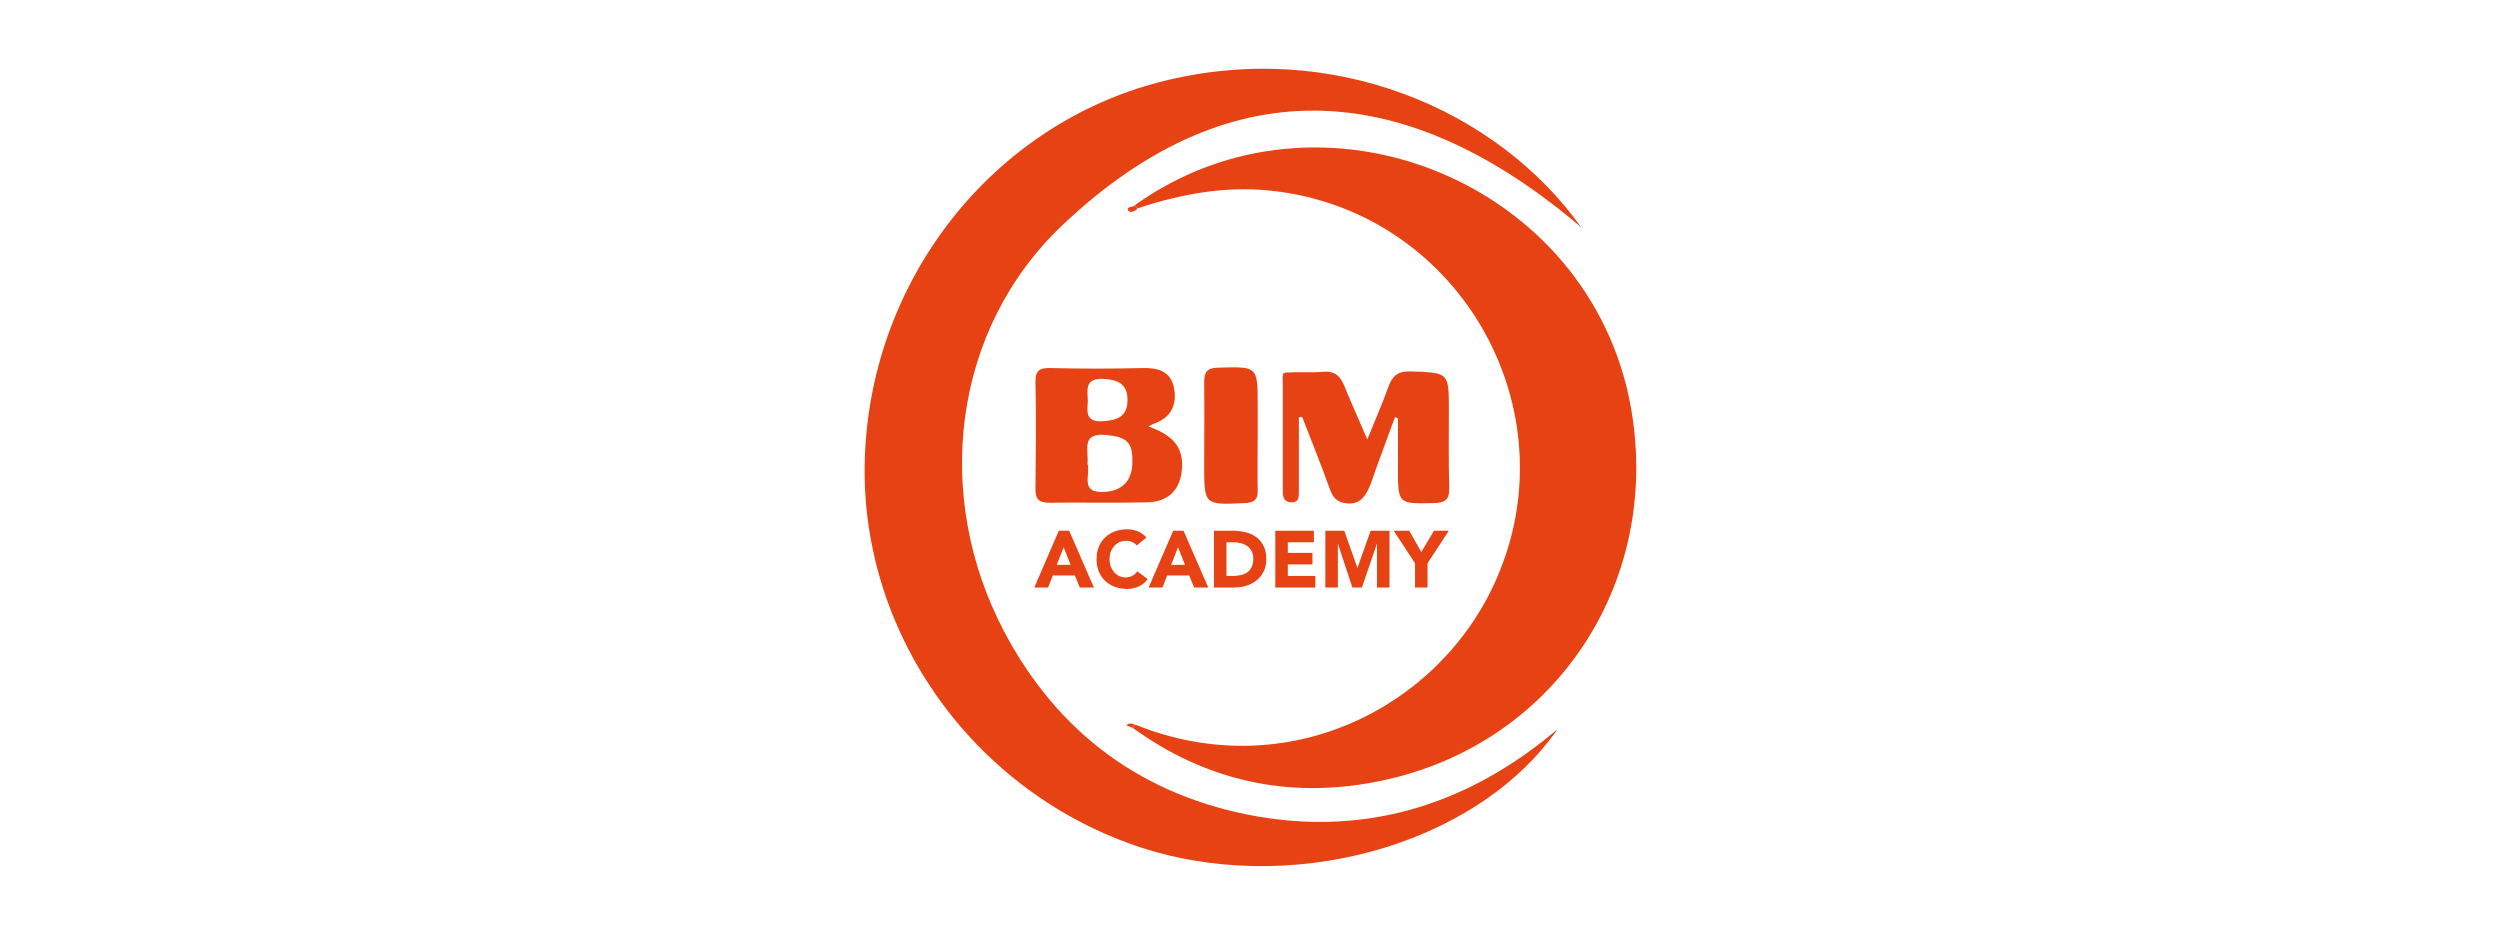 <svg width="192" height="72" viewBox="0 0 192 72" fill="none" xmlns="http://www.w3.org/2000/svg">
<path d="M119.63 55.989C113.31 65.067 98.802 68.974 87.138 64.924C74.411 60.499 65.908 48.232 66.425 35.017C66.942 21.371 76.25 9.592 89.12 6.288C102.307 2.898 115.005 8.414 121.44 17.464C108.34 6.288 94.78 4.823 81.622 17.263C73.09 25.335 71.653 38.12 77.112 48.491C81.277 56.391 87.885 61.189 96.619 62.712C105.237 64.177 112.937 61.677 119.63 55.989Z" fill="#E74214"/>
<path d="M87.168 55.644C98.804 60.356 110.64 54.351 114.949 44.411C120.58 31.512 112.277 16.688 98.344 14.735C94.552 14.189 90.932 14.821 87.37 15.998C87.283 15.912 87.226 15.826 87.14 15.769C101.475 5.513 122.189 13.959 125.263 31.34C127.647 44.928 119.23 57.425 105.699 60.04C98.947 61.361 92.627 59.982 86.996 55.903C87.054 55.817 87.111 55.73 87.168 55.644Z" fill="#E74214"/>
<path d="M99.752 32.058C99.752 33.925 99.752 35.793 99.752 37.66C99.752 38.091 99.809 38.608 99.149 38.58C98.574 38.551 98.517 38.12 98.517 37.66C98.517 34.873 98.517 32.116 98.517 29.329C98.517 29.07 98.43 28.611 98.746 28.611C99.695 28.553 100.671 28.639 101.619 28.553C102.941 28.438 103.142 29.415 103.515 30.306C103.975 31.369 104.435 32.403 105.009 33.753C105.613 32.259 106.158 31.024 106.618 29.731C106.934 28.869 107.336 28.496 108.342 28.524C111.272 28.639 111.272 28.553 111.272 31.57C111.272 33.523 111.243 35.477 111.301 37.459C111.33 38.321 111.042 38.608 110.152 38.637C107.365 38.694 107.365 38.723 107.365 35.994C107.365 34.701 107.365 33.408 107.365 32.116C107.279 32.087 107.221 32.058 107.135 32.029C106.647 33.351 106.158 34.701 105.67 36.023C105.469 36.569 105.325 37.114 105.067 37.632C104.751 38.206 104.406 38.694 103.573 38.666C102.768 38.637 102.395 38.292 102.136 37.574C101.476 35.707 100.729 33.897 100.01 32.029C99.924 32.001 99.838 32.029 99.752 32.058Z" fill="#E74214"/>
<path d="M96.591 33.466C96.591 34.845 96.562 36.253 96.591 37.632C96.619 38.379 96.303 38.609 95.585 38.637C92.482 38.781 92.482 38.81 92.482 35.678C92.482 33.581 92.511 31.484 92.482 29.358C92.482 28.582 92.683 28.266 93.517 28.238C96.591 28.151 96.591 28.094 96.591 31.139C96.591 31.915 96.591 32.691 96.591 33.466Z" fill="#E74214"/>
<path d="M87.369 15.999C87.168 16.257 86.766 16.372 86.651 16.171C86.478 15.798 87.024 15.97 87.139 15.769C87.225 15.855 87.283 15.941 87.369 15.999Z" fill="#E74214"/>
<path d="M86.994 55.903C86.822 55.846 86.678 55.759 86.506 55.702C86.707 55.501 86.937 55.558 87.138 55.644C87.109 55.731 87.052 55.817 86.994 55.903Z" fill="#E74214"/>
<path d="M88.201 32.748C89.695 33.294 90.816 34.041 90.787 35.736C90.758 37.488 89.839 38.551 88.086 38.58C85.587 38.637 83.116 38.58 80.617 38.609C79.841 38.609 79.496 38.379 79.525 37.546C79.554 34.816 79.582 32.087 79.525 29.358C79.496 28.439 79.87 28.238 80.703 28.266C83.059 28.324 85.386 28.324 87.742 28.266C88.919 28.238 89.896 28.496 90.155 29.76C90.413 31.024 89.982 32.03 88.69 32.518C88.546 32.547 88.431 32.633 88.201 32.748ZM83.518 35.621C83.806 36.397 82.829 37.919 84.869 37.776C86.19 37.689 86.966 36.914 86.966 35.477C86.995 33.926 86.506 33.552 84.955 33.409C82.972 33.208 83.633 34.587 83.518 35.621ZM83.547 30.823C83.49 31.628 83.346 32.461 84.754 32.346C85.903 32.26 86.592 31.944 86.592 30.708C86.592 29.502 85.874 29.157 84.725 29.099C83.289 29.042 83.518 29.933 83.547 30.823Z" fill="#E74214"/>
<path d="M81.318 40.759H82.113L84.01 45.12H82.926L82.55 44.196H80.856L80.493 45.12H79.433L81.318 40.759ZM81.688 42.028L81.158 43.383H82.224L81.688 42.028ZM87.301 41.892C87.207 41.777 87.089 41.689 86.95 41.627C86.814 41.566 86.656 41.535 86.475 41.535C86.295 41.535 86.126 41.57 85.97 41.64C85.818 41.709 85.685 41.808 85.57 41.935C85.459 42.059 85.371 42.206 85.305 42.379C85.243 42.551 85.213 42.738 85.213 42.94C85.213 43.145 85.243 43.334 85.305 43.506C85.371 43.675 85.459 43.822 85.57 43.95C85.681 44.073 85.81 44.169 85.958 44.239C86.11 44.309 86.272 44.344 86.445 44.344C86.642 44.344 86.816 44.303 86.968 44.221C87.12 44.139 87.246 44.024 87.344 43.876L88.145 44.473C87.96 44.732 87.726 44.923 87.443 45.046C87.159 45.169 86.868 45.231 86.568 45.231C86.227 45.231 85.913 45.178 85.625 45.071C85.338 44.964 85.09 44.812 84.88 44.615C84.671 44.414 84.506 44.172 84.387 43.888C84.272 43.605 84.215 43.288 84.215 42.94C84.215 42.59 84.272 42.274 84.387 41.991C84.506 41.708 84.671 41.467 84.88 41.27C85.09 41.069 85.338 40.915 85.625 40.808C85.913 40.701 86.227 40.648 86.568 40.648C86.691 40.648 86.818 40.66 86.95 40.685C87.085 40.706 87.217 40.74 87.344 40.79C87.475 40.839 87.601 40.905 87.72 40.987C87.839 41.069 87.946 41.169 88.04 41.289L87.301 41.892ZM90.101 40.759H90.896L92.793 45.12H91.709L91.333 44.196H89.639L89.276 45.12H88.216L90.101 40.759ZM90.471 42.028L89.941 43.383H91.007L90.471 42.028ZM93.232 40.759H94.673C95.022 40.759 95.353 40.798 95.665 40.876C95.981 40.954 96.256 41.081 96.49 41.258C96.724 41.43 96.909 41.656 97.045 41.935C97.184 42.215 97.254 42.553 97.254 42.952C97.254 43.305 97.186 43.617 97.051 43.888C96.919 44.155 96.741 44.381 96.515 44.566C96.289 44.746 96.028 44.884 95.733 44.978C95.437 45.073 95.127 45.12 94.802 45.12H93.232V40.759ZM94.193 44.233H94.692C94.913 44.233 95.119 44.211 95.308 44.165C95.501 44.12 95.667 44.046 95.806 43.944C95.946 43.837 96.055 43.699 96.133 43.531C96.215 43.358 96.256 43.149 96.256 42.903C96.256 42.689 96.215 42.504 96.133 42.348C96.055 42.188 95.948 42.056 95.813 41.954C95.677 41.851 95.517 41.775 95.332 41.726C95.151 41.673 94.961 41.646 94.759 41.646H94.193V44.233ZM97.943 40.759H100.906V41.646H98.904V42.459H100.795V43.346H98.904V44.233H101.017V45.12H97.943V40.759ZM101.786 40.759H103.24L104.244 43.605H104.256L105.266 40.759H106.714V45.12H105.753V41.775H105.741L104.595 45.12H103.862L102.759 41.775H102.747V45.12H101.786V40.759ZM108.675 43.26L107.036 40.759H108.231L109.155 42.391L110.135 40.759H111.274L109.636 43.26V45.12H108.675V43.26Z" fill="#E74214"/>
</svg>
